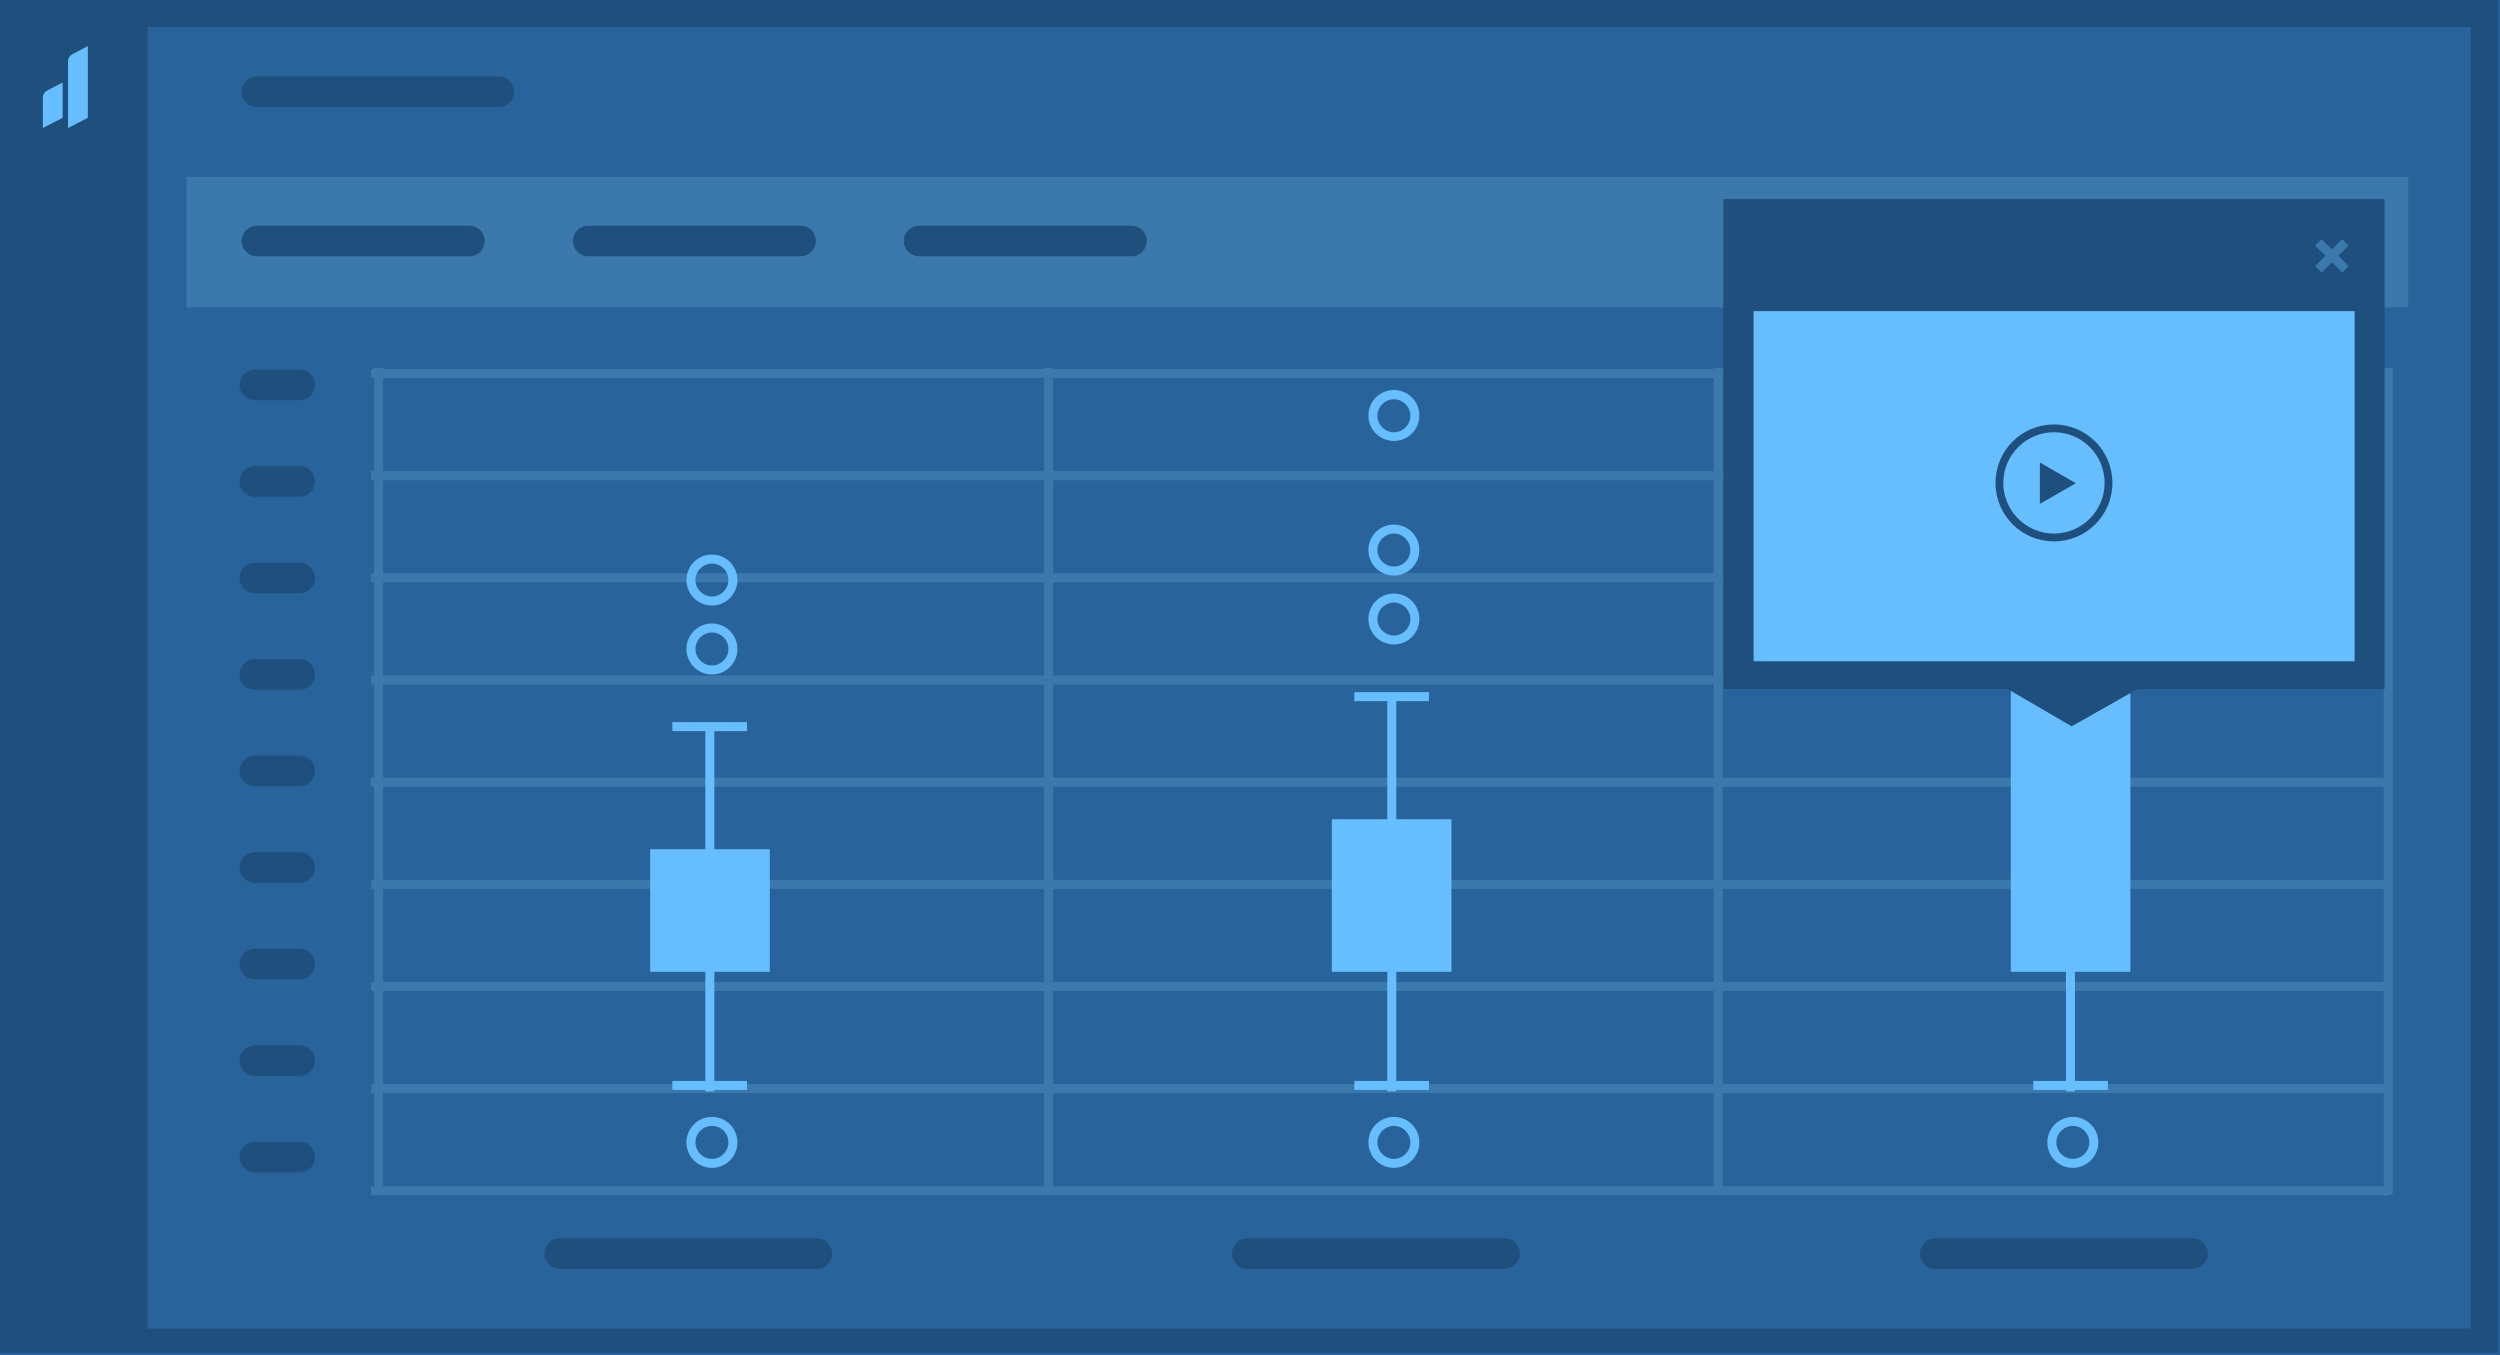 <?xml version="1.0" encoding="UTF-8"?>
<!-- Generator: Adobe Illustrator 25.2.3, SVG Export Plug-In . SVG Version: 6.00 Build 0)  -->
<svg xmlns="http://www.w3.org/2000/svg" xmlns:xlink="http://www.w3.org/1999/xlink" version="1.1" x="0px" y="0px" viewBox="0 0 834 452" style="enable-background:new 0 0 834 452;" xml:space="preserve">
<style type="text/css">
	.st0{display:none;}
	.st1{display:inline;fill:#1F4F7D;}
	.st2{display:inline;}
	.st3{fill:#29639B;}
	.st4{display:inline;fill:#3B79AD;}
	.st5{display:inline;fill:#66BEFF;}
	.st6{fill:#1F4F7D;}
	.st7{fill:#66BEFF;}
	.st8{fill:#3B79AD;}
	.st9{fill:none;stroke:#3B79AD;stroke-width:2;stroke-miterlimit:10;}
	.st10{fill:#252F3F;}
</style>
<g id="Layer_1" class="st0">
	<rect x="0.5" y="-0.3" class="st1" width="834" height="451.6"></rect>
	<g class="st2">
		<rect x="50.2" y="9" class="st3" width="775" height="434.2"></rect>
	</g>
	<rect x="68.2" y="78.7" class="st4" width="148" height="19.2"></rect>
	<path class="st1" d="M139.3,120.4H83.8c-2.7,0-5-2.2-5-5v0c0-2.7,2.2-5,5-5h55.5c2.7,0,5,2.2,5,5v0   C144.2,118.2,142,120.4,139.3,120.4z"></path>
	<path class="st4" d="M309.6,84.1h-55.5c-2.7,0-5-2.2-5-5v0c0-2.7,2.2-5,5-5h55.5c2.7,0,5,2.2,5,5v0   C314.5,81.9,312.3,84.1,309.6,84.1z"></path>
	<rect x="586.6" y="33.8" class="st4" width="139.4" height="25.1"></rect>
	<rect x="518.6" y="33.8" class="st1" width="67.4" height="25.1"></rect>
	<rect x="735.3" y="33.8" class="st1" width="30.4" height="25.1"></rect>
	<rect x="774.3" y="33.8" class="st1" width="30.4" height="25.1"></rect>
	<path class="st1" d="M802.5,93H747c-2.7,0-5-2.2-5-5v0c0-2.7,2.2-5,5-5h55.5c2.7,0,5,2.2,5,5v0C807.5,90.8,805.3,93,802.5,93z"></path>
	<path class="st1" d="M139.3,149.4H83.8c-2.7,0-5-2.2-5-5l0,0c0-2.7,2.2-5,5-5h55.5c2.7,0,5,2.2,5,5l0,0   C144.2,147.2,142,149.4,139.3,149.4z"></path>
	<path class="st1" d="M139.3,210.2H83.8c-2.7,0-5-2.2-5-5v0c0-2.7,2.2-5,5-5h55.5c2.7,0,5,2.2,5,5v0   C144.2,208,142,210.2,139.3,210.2z"></path>
	<path class="st1" d="M124.7,237.3h-41c-2.7,0-5-2.2-5-5v0c0-2.7,2.2-5,5-5h41c2.7,0,5,2.2,5,5v0   C129.7,235.1,127.5,237.3,124.7,237.3z"></path>
	<path class="st1" d="M124.7,267.1h-41c-2.7,0-5-2.2-5-5v0c0-2.7,2.2-5,5-5h41c2.7,0,5,2.2,5,5v0   C129.7,264.8,127.5,267.1,124.7,267.1z"></path>
	<path class="st1" d="M124.7,296.8h-41c-2.7,0-5-2.2-5-5v0c0-2.7,2.2-5,5-5h41c2.7,0,5,2.2,5,5v0   C129.7,294.6,127.5,296.8,124.7,296.8z"></path>
	<path class="st1" d="M124.7,326.5h-41c-2.7,0-5-2.2-5-5v0c0-2.7,2.2-5,5-5h41c2.7,0,5,2.2,5,5v0   C129.7,324.3,127.5,326.5,124.7,326.5z"></path>
	<path class="st4" d="M179.6,179.2H77.2c-2.7,0-5-2.2-5-5v0c0-2.7,2.2-5,5-5h102.4c2.7,0,5,2.2,5,5v0   C184.5,177,182.3,179.2,179.6,179.2z"></path>
	<path class="st4" d="M179.6,44.6H77.2c-2.7,0-5-2.2-5-5v0c0-2.7,2.2-5,5-5h102.4c2.7,0,5,2.2,5,5v0   C184.5,42.3,182.3,44.6,179.6,44.6z"></path>
	<path class="st4" d="M179.6,354.3H77.2c-2.7,0-5-2.2-5-5l0,0c0-2.7,2.2-5,5-5h102.4c2.7,0,5,2.2,5,5l0,0   C184.5,352.1,182.3,354.3,179.6,354.3z"></path>
	<path class="st5" d="M23.7,42.7l6.6-3.4V15.4l-5,2.6c-1,0.5-1.6,1.4-1.6,2.5V42.7z"></path>
	<path class="st5" d="M15.3,42.7l6.6-3.4V27.5l-5,2.6c-1,0.5-1.6,1.4-1.6,2.5V42.7z"></path>
	<rect x="248.8" y="123.3" class="st5" width="379.4" height="260.7"></rect>
	<rect x="656.7" y="123.8" class="st5" width="146.3" height="43.6"></rect>
	<rect x="656.7" y="196" class="st5" width="146.3" height="43.6"></rect>
	<rect x="656.7" y="268.3" class="st5" width="146.3" height="43.6"></rect>
	<rect x="656.7" y="340.5" class="st5" width="146.3" height="43.6"></rect>
	<g class="st2">
		<path class="st6" d="M438.6,218.8c19.3,0,34.9,15.6,34.9,34.9s-15.6,34.9-34.9,34.9s-34.9-15.6-34.9-34.9S419.3,218.8,438.6,218.8    z M438.6,223.4c-16.7,0-30.2,13.5-30.2,30.2s13.5,30.2,30.2,30.2c16.7,0,30.2-13.5,30.2-30.2S455.3,223.4,438.6,223.4z"></path>
		<polygon class="st6" points="451.6,253.7 430.2,241.3 430.2,266   "></polygon>
	</g>
</g>
<g id="Layer_2">
	<g>
		<rect x="-2" y="-1.8" class="st6" width="837" height="454.6"></rect>
		<path class="st3" d="M833.5-0.3v451.6h-834V-0.3H833.5 M836.5-3.3h-3h-834h-3v3v451.6v3h3h834h3v-3V-0.3V-3.3L836.5-3.3z"></path>
	</g>
	<g>
		<rect x="49.2" y="9" class="st3" width="775" height="434.2"></rect>
	</g>
	<path class="st7" d="M22.7,42.7l6.6-3.4V15.4l-5,2.6c-1,0.5-1.6,1.4-1.6,2.5V42.7z"></path>
	<path class="st7" d="M14.3,42.7l6.6-3.4V27.5l-5,2.6c-1,0.5-1.6,1.4-1.6,2.5V42.7z"></path>
	<rect x="62.2" y="59" class="st8" width="741.2" height="43.6"></rect>
	<g>
		<path class="st6" d="M85.7,37.1c-3.6,0-6.6-2.9-6.6-6.6c0-3.6,2.9-6.6,6.6-6.6h80.7c3.6,0,6.6,2.9,6.6,6.6c0,3.6-2.9,6.6-6.6,6.6    H85.7z"></path>
		<path class="st3" d="M166.4,25.5c2.8,0,5.1,2.3,5.1,5.1s-2.3,5.1-5.1,5.1H85.7c-2.8,0-5.1-2.3-5.1-5.1s2.3-5.1,5.1-5.1H166.4     M166.4,22.5H85.7c-4.4,0-8.1,3.6-8.1,8.1s3.6,8.1,8.1,8.1h80.7c4.4,0,8.1-3.6,8.1-8.1S170.8,22.5,166.4,22.5L166.4,22.5z"></path>
	</g>
	<g>
		<path class="st6" d="M156.7,85.5H85.7c-2.8,0-5.1-2.3-5.1-5.1v0c0-2.8,2.3-5.1,5.1-5.1h70.9c2.8,0,5.1,2.3,5.1,5.1v0    C161.7,83.3,159.5,85.5,156.7,85.5z"></path>
	</g>
	<g>
		<path class="st6" d="M267.1,85.5h-70.9c-2.8,0-5.1-2.3-5.1-5.1v0c0-2.8,2.3-5.1,5.1-5.1h70.9c2.8,0,5.1,2.3,5.1,5.1v0    C272.1,83.3,269.9,85.5,267.1,85.5z"></path>
	</g>
	<g>
		<path class="st6" d="M377.5,85.5h-70.9c-2.8,0-5.1-2.3-5.1-5.1v0c0-2.8,2.3-5.1,5.1-5.1h70.9c2.8,0,5.1,2.3,5.1,5.1v0    C382.5,83.3,380.3,85.5,377.5,85.5z"></path>
	</g>
	<g>
		<path class="st6" d="M85,167.1c-3.6,0-6.6-2.9-6.6-6.6c0-3.6,2.9-6.6,6.6-6.6h15c3.6,0,6.6,2.9,6.6,6.6c0,3.6-2.9,6.6-6.6,6.6H85z    "></path>
		<path class="st3" d="M100,155.5c2.8,0,5.1,2.3,5.1,5.1v0c0,2.8-2.3,5.1-5.1,5.1H85c-2.8,0-5.1-2.3-5.1-5.1v0    c0-2.8,2.3-5.1,5.1-5.1H100 M100,152.5H85c-4.4,0-8.1,3.6-8.1,8.1c0,4.4,3.6,8.1,8.1,8.1h15c4.4,0,8.1-3.6,8.1-8.1    S104.4,152.5,100,152.5L100,152.5z"></path>
	</g>
	<g>
		<path class="st6" d="M85,134.9c-3.6,0-6.6-2.9-6.6-6.6c0-3.6,2.9-6.6,6.6-6.6h15c3.6,0,6.6,2.9,6.6,6.6c0,3.6-2.9,6.6-6.6,6.6H85z    "></path>
		<path class="st3" d="M100,123.3c2.8,0,5.1,2.3,5.1,5.1v0c0,2.8-2.3,5.1-5.1,5.1H85c-2.8,0-5.1-2.3-5.1-5.1v0    c0-2.8,2.3-5.1,5.1-5.1H100 M100,120.3H85c-4.4,0-8.1,3.6-8.1,8.1c0,4.4,3.6,8.1,8.1,8.1h15c4.4,0,8.1-3.6,8.1-8.1    C108,123.9,104.4,120.3,100,120.3L100,120.3z"></path>
	</g>
	<g>
		<path class="st6" d="M85,199.3c-3.6,0-6.6-2.9-6.6-6.6c0-3.6,2.9-6.6,6.6-6.6h15c3.6,0,6.6,2.9,6.6,6.6c0,3.6-2.9,6.6-6.6,6.6H85z    "></path>
		<path class="st3" d="M100,187.7c2.8,0,5.1,2.3,5.1,5.1v0c0,2.8-2.3,5.1-5.1,5.1H85c-2.8,0-5.1-2.3-5.1-5.1v0    c0-2.8,2.3-5.1,5.1-5.1H100 M100,184.7H85c-4.4,0-8.1,3.6-8.1,8.1c0,4.4,3.6,8.1,8.1,8.1h15c4.4,0,8.1-3.6,8.1-8.1    S104.4,184.7,100,184.7L100,184.7z"></path>
	</g>
	<g>
		<path class="st6" d="M85,231.5c-3.6,0-6.6-2.9-6.6-6.6c0-3.6,2.9-6.6,6.6-6.6h15c3.6,0,6.6,2.9,6.6,6.6c0,3.6-2.9,6.6-6.6,6.6H85z    "></path>
		<path class="st3" d="M100,219.9c2.8,0,5.1,2.3,5.1,5.1s-2.3,5.1-5.1,5.1H85c-2.8,0-5.1-2.3-5.1-5.1s2.3-5.1,5.1-5.1H100     M100,216.9H85c-4.4,0-8.1,3.6-8.1,8.1s3.6,8.1,8.1,8.1h15c4.4,0,8.1-3.6,8.1-8.1S104.4,216.9,100,216.9L100,216.9z"></path>
	</g>
	<g>
		<path class="st6" d="M85,263.7c-3.6,0-6.6-2.9-6.6-6.6c0-3.6,2.9-6.6,6.6-6.6h15c3.6,0,6.6,2.9,6.6,6.6c0,3.6-2.9,6.6-6.6,6.6H85z    "></path>
		<path class="st3" d="M100,252.1c2.8,0,5.1,2.3,5.1,5.1s-2.3,5.1-5.1,5.1H85c-2.8,0-5.1-2.3-5.1-5.1s2.3-5.1,5.1-5.1H100     M100,249.1H85c-4.4,0-8.1,3.6-8.1,8.1c0,4.4,3.6,8.1,8.1,8.1h15c4.4,0,8.1-3.6,8.1-8.1C108,252.7,104.4,249.1,100,249.1    L100,249.1z"></path>
	</g>
	<g>
		<path class="st6" d="M85,295.9c-3.6,0-6.6-2.9-6.6-6.6c0-3.6,2.9-6.6,6.6-6.6h15c3.6,0,6.6,2.9,6.6,6.6c0,3.6-2.9,6.6-6.6,6.6H85z    "></path>
		<path class="st3" d="M100,284.3c2.8,0,5.1,2.3,5.1,5.1v0c0,2.8-2.3,5.1-5.1,5.1H85c-2.8,0-5.1-2.3-5.1-5.1v0    c0-2.8,2.3-5.1,5.1-5.1H100 M100,281.3H85c-4.4,0-8.1,3.6-8.1,8.1s3.6,8.1,8.1,8.1h15c4.4,0,8.1-3.6,8.1-8.1    C108,284.9,104.4,281.3,100,281.3L100,281.3z"></path>
	</g>
	<g>
		<path class="st6" d="M85,328.1c-3.6,0-6.6-2.9-6.6-6.6s2.9-6.6,6.6-6.6h15c3.6,0,6.6,2.9,6.6,6.6s-2.9,6.6-6.6,6.6H85z"></path>
		<path class="st3" d="M100,316.5c2.8,0,5.1,2.3,5.1,5.1s-2.3,5.1-5.1,5.1H85c-2.8,0-5.1-2.3-5.1-5.1s2.3-5.1,5.1-5.1H100     M100,313.5H85c-4.4,0-8.1,3.6-8.1,8.1s3.6,8.1,8.1,8.1h15c4.4,0,8.1-3.6,8.1-8.1S104.4,313.5,100,313.5L100,313.5z"></path>
	</g>
	<g>
		<path class="st6" d="M85,360.3c-3.6,0-6.6-2.9-6.6-6.6c0-3.6,2.9-6.6,6.6-6.6h15c3.6,0,6.6,2.9,6.6,6.6c0,3.6-2.9,6.6-6.6,6.6H85z    "></path>
		<path class="st3" d="M100,348.7c2.8,0,5.1,2.3,5.1,5.1s-2.3,5.1-5.1,5.1H85c-2.8,0-5.1-2.3-5.1-5.1s2.3-5.1,5.1-5.1H100     M100,345.7H85c-4.4,0-8.1,3.6-8.1,8.1s3.6,8.1,8.1,8.1h15c4.4,0,8.1-3.6,8.1-8.1S104.4,345.7,100,345.7L100,345.7z"></path>
	</g>
	<g>
		<path class="st6" d="M85,392.5c-3.6,0-6.6-2.9-6.6-6.6c0-3.6,2.9-6.6,6.6-6.6h15c3.6,0,6.6,2.9,6.6,6.6c0,3.6-2.9,6.6-6.6,6.6H85z    "></path>
		<path class="st3" d="M100,380.9c2.8,0,5.1,2.3,5.1,5.1s-2.3,5.1-5.1,5.1H85c-2.8,0-5.1-2.3-5.1-5.1s2.3-5.1,5.1-5.1H100     M100,377.9H85c-4.4,0-8.1,3.6-8.1,8.1s3.6,8.1,8.1,8.1h15c4.4,0,8.1-3.6,8.1-8.1S104.4,377.9,100,377.9L100,377.9z"></path>
	</g>
	<g>
		<path class="st6" d="M645.5,424.7c-3.6,0-6.6-2.9-6.6-6.6c0-3.6,2.9-6.6,6.6-6.6h85.8c3.6,0,6.6,2.9,6.6,6.6    c0,3.6-2.9,6.6-6.6,6.6H645.5z"></path>
		<path class="st3" d="M731.4,413.1c2.8,0,5.1,2.3,5.1,5.1v0c0,2.8-2.3,5.1-5.1,5.1h-85.8c-2.8,0-5.1-2.3-5.1-5.1v0    c0-2.8,2.3-5.1,5.1-5.1H731.4 M731.4,410.1h-85.8c-4.4,0-8.1,3.6-8.1,8.1s3.6,8.1,8.1,8.1h85.8c4.4,0,8.1-3.6,8.1-8.1    C739.4,413.7,735.8,410.1,731.4,410.1L731.4,410.1z"></path>
	</g>
	<g>
		<path class="st6" d="M416.1,424.7c-3.6,0-6.6-2.9-6.6-6.6c0-3.6,2.9-6.6,6.6-6.6h85.8c3.6,0,6.6,2.9,6.6,6.6    c0,3.6-2.9,6.6-6.6,6.6H416.1z"></path>
		<path class="st3" d="M501.9,413.1c2.8,0,5.1,2.3,5.1,5.1v0c0,2.8-2.3,5.1-5.1,5.1h-85.8c-2.8,0-5.1-2.3-5.1-5.1v0    c0-2.8,2.3-5.1,5.1-5.1H501.9 M501.9,410.1h-85.8c-4.4,0-8.1,3.6-8.1,8.1s3.6,8.1,8.1,8.1h85.8c4.4,0,8.1-3.6,8.1-8.1    C510,413.7,506.4,410.1,501.9,410.1L501.9,410.1z"></path>
	</g>
	<g>
		<path class="st6" d="M186.6,424.7c-3.6,0-6.6-2.9-6.6-6.6c0-3.6,2.9-6.6,6.6-6.6h85.8c3.6,0,6.6,2.9,6.6,6.6    c0,3.6-2.9,6.6-6.6,6.6H186.6z"></path>
		<path class="st3" d="M272.5,413.1c2.8,0,5.1,2.3,5.1,5.1v0c0,2.8-2.3,5.1-5.1,5.1h-85.8c-2.8,0-5.1-2.3-5.1-5.1v0    c0-2.8,2.3-5.1,5.1-5.1H272.5 M272.5,410.1h-85.8c-4.4,0-8.1,3.6-8.1,8.1s3.6,8.1,8.1,8.1h85.8c4.4,0,8.1-3.6,8.1-8.1    C280.5,413.7,276.9,410.1,272.5,410.1L272.5,410.1z"></path>
	</g>
	<rect x="125.8" y="123.7" class="st9" width="1" height="273.7"></rect>
	
		<rect x="460" y="-211.1" transform="matrix(-1.836970e-16 1 -1 -1.836970e-16 585.129 -335.889)" class="st9" width="1" height="671.4"></rect>
	
		<rect x="460" y="-177" transform="matrix(-1.836970e-16 1 -1 -1.836970e-16 619.209 -301.809)" class="st9" width="1" height="671.4"></rect>
	
		<rect x="460" y="-142.9" transform="matrix(-1.836970e-16 1 -1 -1.836970e-16 653.29 -267.728)" class="st9" width="1" height="671.4"></rect>
	
		<rect x="460" y="-108.8" transform="matrix(-1.836970e-16 1 -1 -1.836970e-16 687.37 -233.648)" class="st9" width="1" height="671.4"></rect>
	
		<rect x="460" y="-74.7" transform="matrix(-1.836970e-16 1 -1 -1.836970e-16 721.451 -199.567)" class="st9" width="1" height="671.4"></rect>
	
		<rect x="460" y="-40.7" transform="matrix(-1.836970e-16 1 -1 -1.836970e-16 755.532 -165.487)" class="st9" width="1" height="671.4"></rect>
	
		<rect x="460" y="-6.6" transform="matrix(-1.836970e-16 1 -1 -1.836970e-16 789.612 -131.406)" class="st9" width="1" height="671.4"></rect>
	
		<rect x="460" y="27.5" transform="matrix(-1.836970e-16 1 -1 -1.836970e-16 823.692 -97.326)" class="st9" width="1" height="671.4"></rect>
	
		<rect x="460" y="61.6" transform="matrix(-1.836970e-16 1 -1 -1.836970e-16 857.773 -63.245)" class="st9" width="1" height="671.4"></rect>
	<rect x="349.3" y="123.7" class="st9" width="1" height="273.7"></rect>
	<rect x="572.7" y="123.7" class="st9" width="1" height="273.7"></rect>
	<rect x="796.2" y="123.7" class="st9" width="1" height="273.7"></rect>
	<rect x="216.9" y="283.3" class="st7" width="39.9" height="40.9"></rect>
	<rect x="235.3" y="243.4" class="st7" width="3" height="120.7"></rect>
	<rect x="224.3" y="240.9" class="st7" width="24.9" height="3"></rect>
	<rect x="224.3" y="360.6" class="st7" width="24.9" height="3"></rect>
	<path class="st7" d="M237.5,225c-4.7,0-8.5-3.8-8.5-8.5s3.8-8.5,8.5-8.5s8.5,3.8,8.5,8.5S242.2,225,237.5,225z M237.5,211   c-3,0-5.5,2.5-5.5,5.5s2.5,5.5,5.5,5.5s5.5-2.5,5.5-5.5S240.6,211,237.5,211z"></path>
	<path class="st7" d="M237.5,202c-4.7,0-8.5-3.8-8.5-8.5s3.8-8.5,8.5-8.5s8.5,3.8,8.5,8.5S242.2,202,237.5,202z M237.5,188   c-3,0-5.5,2.5-5.5,5.5s2.5,5.5,5.5,5.5s5.5-2.5,5.5-5.5S240.6,188,237.5,188z"></path>
	<path class="st7" d="M237.5,389.6c-4.7,0-8.5-3.8-8.5-8.5s3.8-8.5,8.5-8.5s8.5,3.8,8.5,8.5S242.2,389.6,237.5,389.6z M237.5,375.6   c-3,0-5.5,2.5-5.5,5.5s2.5,5.5,5.5,5.5s5.5-2.5,5.5-5.5S240.6,375.6,237.5,375.6z"></path>
	<rect x="444.3" y="273.3" class="st7" width="39.9" height="50.9"></rect>
	<rect x="462.8" y="233.4" class="st7" width="3" height="130.7"></rect>
	<rect x="451.8" y="230.9" class="st7" width="24.9" height="3"></rect>
	<rect x="451.8" y="360.6" class="st7" width="24.9" height="3"></rect>
	<path class="st7" d="M465,215c-4.7,0-8.5-3.8-8.5-8.5s3.8-8.5,8.5-8.5s8.5,3.8,8.5,8.5S469.7,215,465,215z M465,201   c-3,0-5.5,2.5-5.5,5.5s2.5,5.5,5.5,5.5s5.5-2.5,5.5-5.5S468,201,465,201z"></path>
	<path class="st7" d="M465,192c-4.7,0-8.5-3.8-8.5-8.5s3.8-8.5,8.5-8.5s8.5,3.8,8.5,8.5S469.7,192,465,192z M465,178   c-3,0-5.5,2.5-5.5,5.5s2.5,5.5,5.5,5.5s5.5-2.5,5.5-5.5S468,178,465,178z"></path>
	<path class="st7" d="M465,147.1c-4.7,0-8.5-3.8-8.5-8.5s3.8-8.5,8.5-8.5s8.5,3.8,8.5,8.5S469.7,147.1,465,147.1z M465,133.2   c-3,0-5.5,2.5-5.5,5.5s2.5,5.5,5.5,5.5s5.5-2.5,5.5-5.5S468,133.2,465,133.2z"></path>
	<path class="st7" d="M465,389.6c-4.7,0-8.5-3.8-8.5-8.5s3.8-8.5,8.5-8.5s8.5,3.8,8.5,8.5S469.7,389.6,465,389.6z M465,375.6   c-3,0-5.5,2.5-5.5,5.5s2.5,5.5,5.5,5.5s5.5-2.5,5.5-5.5S468,375.6,465,375.6z"></path>
	<rect x="670.8" y="227.3" class="st7" width="39.9" height="96.9"></rect>
	<rect x="689.2" y="193.4" class="st7" width="3" height="170.7"></rect>
	<rect x="678.3" y="190.9" class="st10" width="24.9" height="3"></rect>
	<rect x="678.3" y="360.6" class="st7" width="24.9" height="3"></rect>
	<path class="st10" d="M691.5,175c-4.7,0-8.5-3.8-8.5-8.5s3.8-8.5,8.5-8.5s8.5,3.8,8.5,8.5S696.1,175,691.5,175z M691.5,161   c-3,0-5.5,2.5-5.5,5.5s2.5,5.5,5.5,5.5s5.5-2.5,5.5-5.5S694.5,161,691.5,161z"></path>
	<path class="st10" d="M691.5,152c-4.7,0-8.5-3.8-8.5-8.5s3.8-8.5,8.5-8.5s8.5,3.8,8.5,8.5S696.1,152,691.5,152z M691.5,138   c-3,0-5.5,2.5-5.5,5.5s2.5,5.5,5.5,5.5s5.5-2.5,5.5-5.5S694.5,138,691.5,138z"></path>
	<path class="st7" d="M691.5,389.6c-4.7,0-8.5-3.8-8.5-8.5s3.8-8.5,8.5-8.5s8.5,3.8,8.5,8.5S696.1,389.6,691.5,389.6z M691.5,375.6   c-3,0-5.5,2.5-5.5,5.5s2.5,5.5,5.5,5.5s5.5-2.5,5.5-5.5S694.5,375.6,691.5,375.6z"></path>
	<g>
		<polygon class="st6" points="795.5,66.4 574.9,66.4 574.9,229.9 669.8,229.9 691.1,242.3 713,229.9 795.5,229.9   "></polygon>
	</g>
	<rect x="585" y="103.8" class="st7" width="200.5" height="116.8"></rect>
	<polygon class="st8" points="783.5,81.9 781.4,79.8 777.9,83.2 774.5,79.8 772.3,81.9 775.8,85.3 772.3,88.8 774.5,90.9    777.9,87.5 781.4,90.9 783.5,88.8 780.1,85.3  "></polygon>
	<g>
		<path class="st6" d="M685.2,141.6c10.8,0,19.5,8.7,19.5,19.5s-8.7,19.5-19.5,19.5c-10.8,0-19.5-8.7-19.5-19.5    S674.4,141.6,685.2,141.6z M685.2,144.2c-9.3,0-16.9,7.6-16.9,16.9s7.6,16.9,16.9,16.9s16.9-7.6,16.9-16.9    S694.6,144.2,685.2,144.2z"></path>
		<polygon class="st6" points="692.5,161.2 680.5,154.3 680.5,168.1   "></polygon>
	</g>
</g>
</svg>
